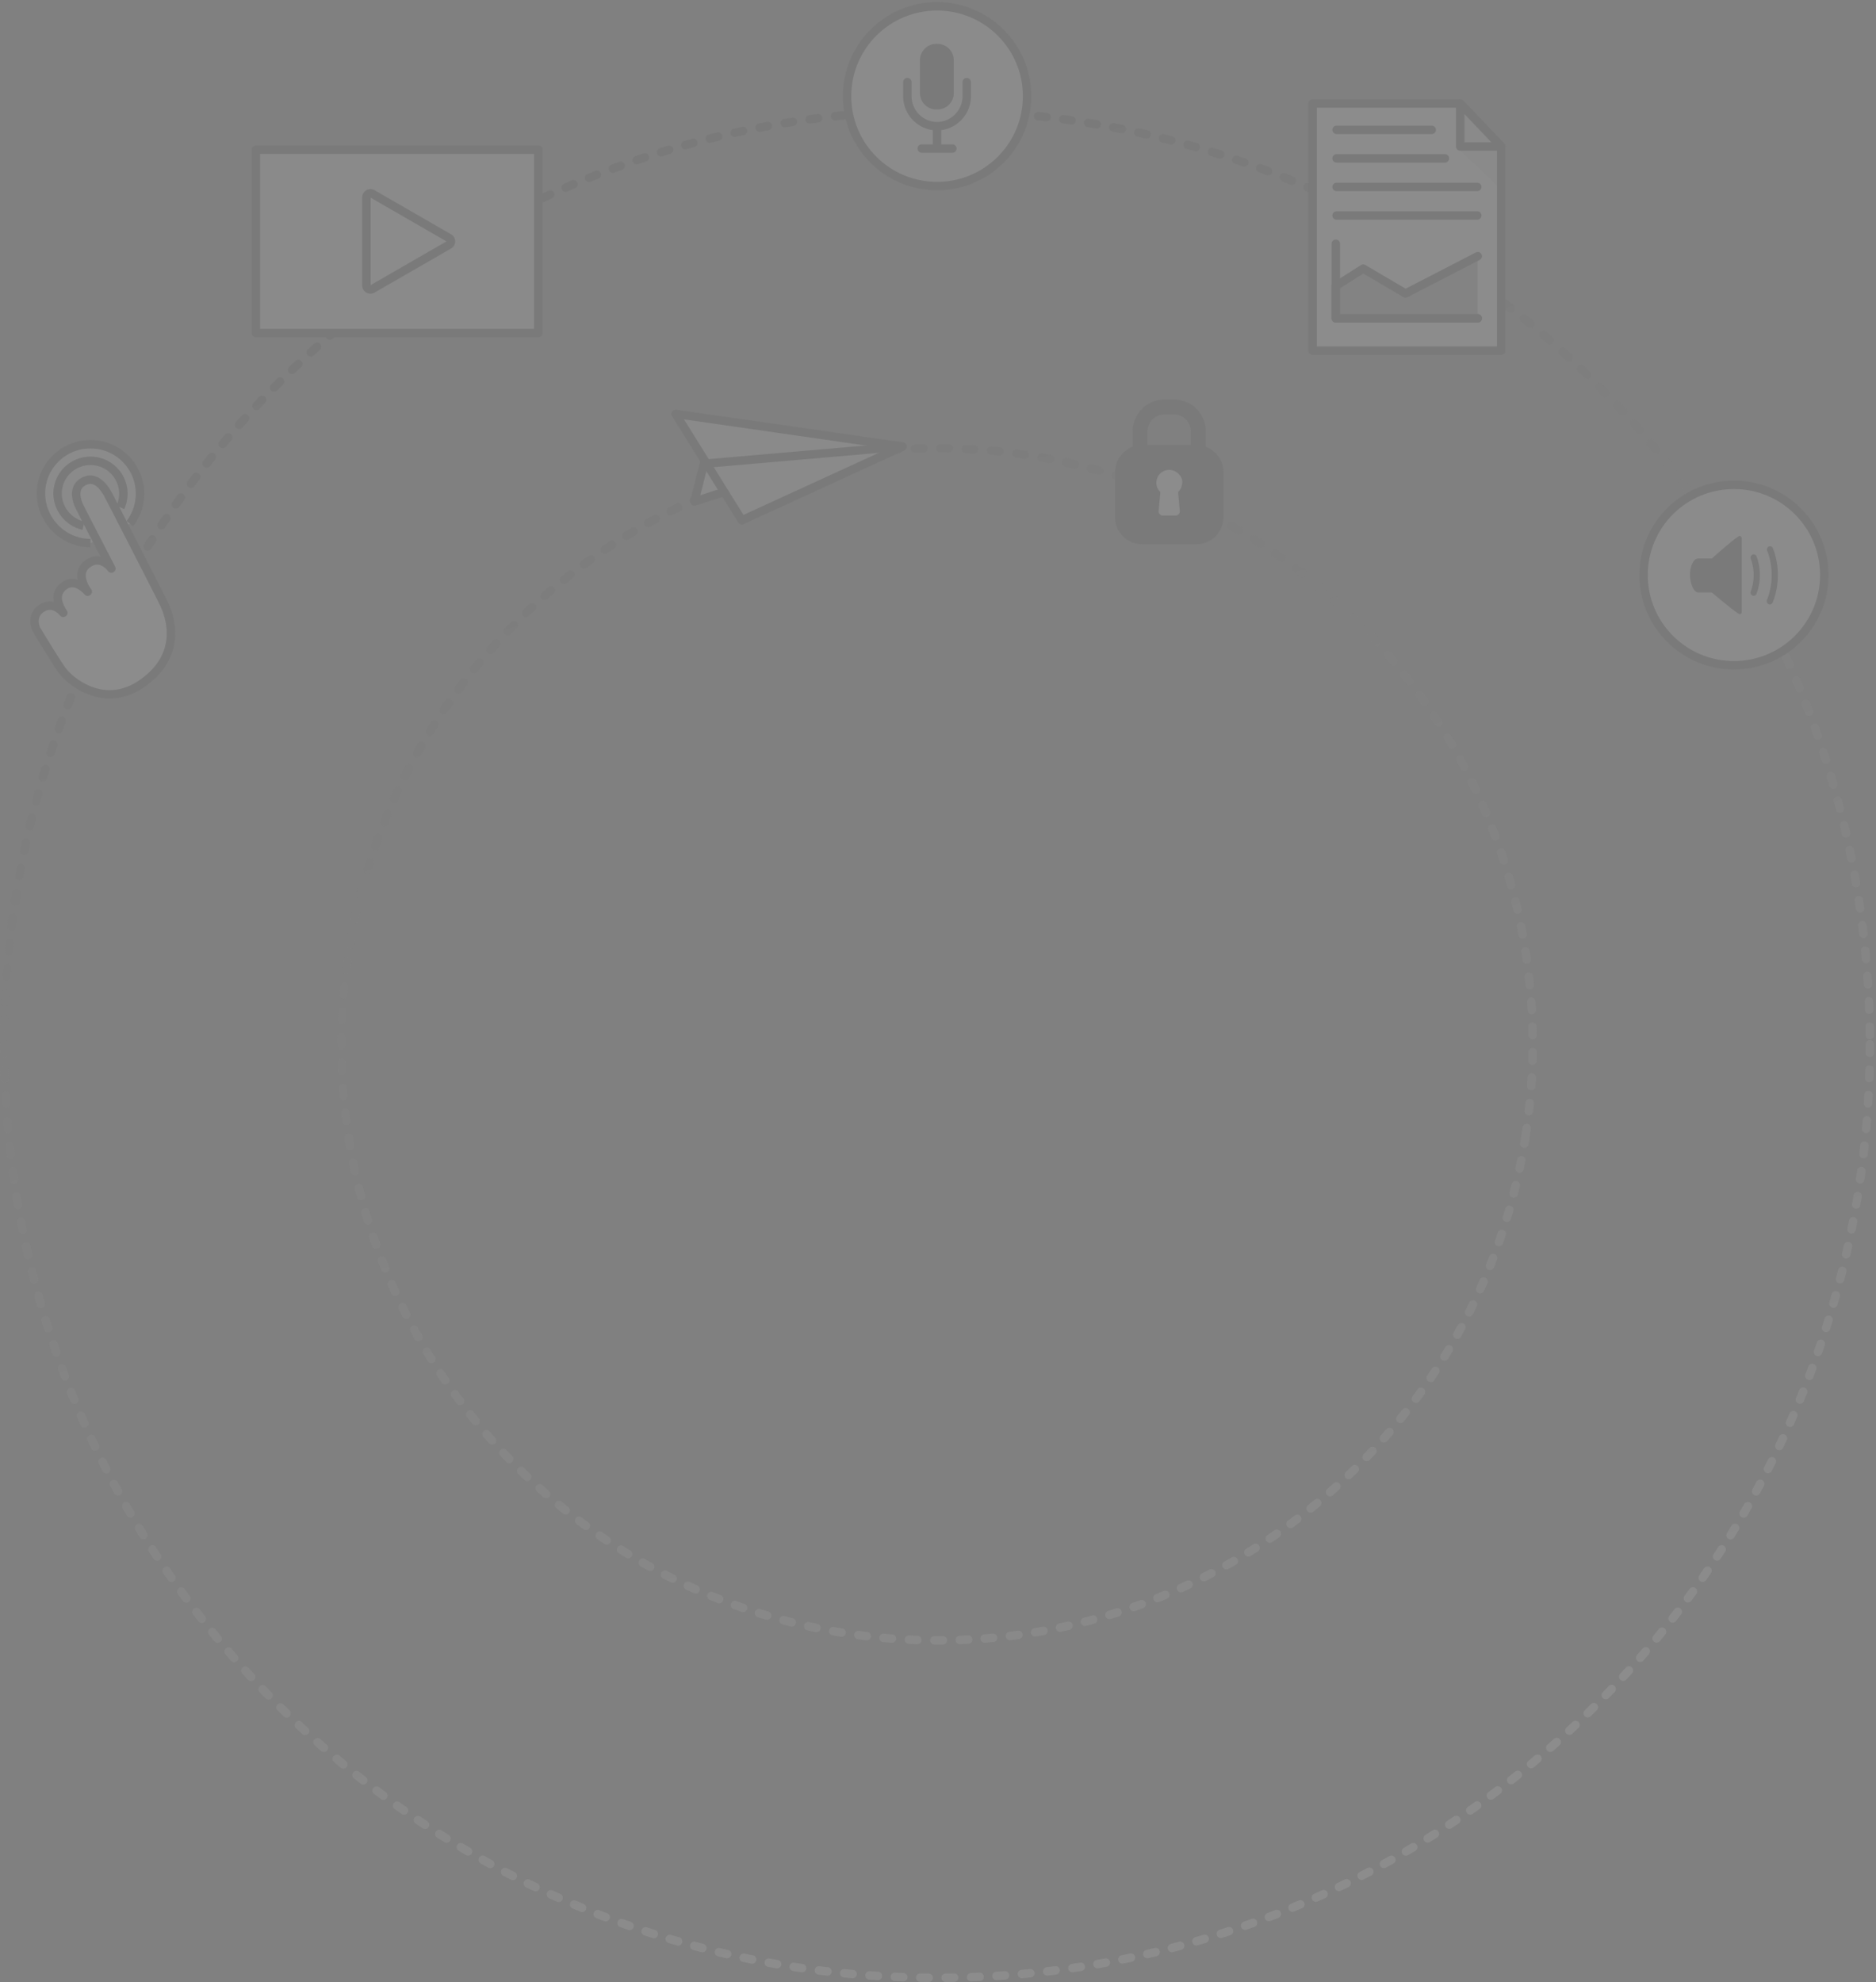 <svg xmlns="http://www.w3.org/2000/svg" width="443" height="468" viewBox="0 0 443 468"><rect x="0" y="0" width="443" height="468" fill="#808080" stroke="none"/><defs><linearGradient id="a" x1="41.72%" x2="14.622%" y1="100%" y2="15.782%"><stop offset="0%" stop-color="#FFF"/><stop offset="100%" stop-color="#4C4C4C"/></linearGradient></defs><g fill="none" fill-rule="evenodd" opacity=".1"><path fill="url(#a)" fill-rule="nonzero" d="M440.555 246.572c0 .662-.003 1.324-.009 1.985a1 1 0 1 0 2 .017c.006-.667.009-1.334.009-2.002a1 1 0 0 0-2 0zm-.08 5.962a222.91 222.91 0 0 1-.061 1.982 1 1 0 0 0 1.999.071c.023-.666.044-1.332.062-2a1 1 0 1 0-2-.053zm-.24 5.977c-.035.66-.073 1.32-.114 1.978a1 1 0 0 0 1.996.125c.042-.665.08-1.33.116-1.996a1 1 0 1 0-1.997-.107zm-.399 5.957c-.053.664-.11 1.328-.17 1.991a1 1 0 1 0 1.993.179c.06-.67.117-1.339.17-2.01a1 1 0 1 0-1.993-.16zm-.561 5.955c-.072.661-.146 1.321-.223 1.981a1 1 0 0 0 1.986.233c.078-.666.153-1.332.225-1.999a1 1 0 1 0-1.988-.215zm-.722 5.93c-.09.656-.181 1.312-.276 1.968a1 1 0 0 0 1.979.286c.096-.661.189-1.323.278-1.986a1 1 0 0 0-1.981-.268zm-.886 5.921c-.107.658-.218 1.316-.332 1.972a1 1 0 0 0 1.971.341c.115-.663.226-1.326.335-1.99a1 1 0 0 0-1.974-.323zm-1.042 5.87c-.125.652-.253 1.303-.383 1.953a1 1 0 0 0 1.96.395c.132-.657.261-1.314.387-1.972a1 1 0 0 0-1.964-.376zm-1.205 5.855c-.142.646-.287 1.29-.435 1.934a1 1 0 0 0 1.95.447c.148-.65.295-1.3.438-1.95a1 1 0 0 0-1.953-.43zm-1.37 5.84c-.16.643-.324 1.285-.49 1.927a1 1 0 1 0 1.936.501c.168-.647.333-1.296.494-1.945a1 1 0 1 0-1.94-.484zm-1.519 5.757c-.178.64-.36 1.28-.544 1.92a1 1 0 1 0 1.922.553c.186-.645.369-1.29.549-1.937a1 1 0 1 0-1.927-.536zm-1.682 5.735c-.196.637-.395 1.272-.597 1.907a1 1 0 1 0 1.906.606c.204-.64.405-1.282.603-1.924a1 1 0 0 0-1.912-.59zM429.017 317a217.81 217.81 0 0 1-.645 1.876 1 1 0 0 0 1.889.658c.22-.63.436-1.261.65-1.893a1 1 0 1 0-1.894-.641zm-1.995 5.64c-.23.62-.462 1.239-.696 1.857a1 1 0 0 0 1.87.71c.236-.624.47-1.249.702-1.875a1 1 0 0 0-1.876-.693zm-2.152 5.587c-.248.618-.498 1.235-.752 1.85a1 1 0 0 0 1.85.762c.256-.622.509-1.244.759-1.868a1 1 0 0 0-1.857-.744zm-2.298 5.512c-.264.61-.53 1.22-.8 1.827a1 1 0 0 0 1.827.811c.273-.613.542-1.227.809-1.843a1 1 0 1 0-1.836-.795zm-2.45 5.454c-.28.601-.564 1.2-.85 1.8a1 1 0 0 0 1.806.86c.288-.603.573-1.209.856-1.815a1 1 0 0 0-1.813-.845zm-2.604 5.393c-.298.595-.598 1.19-.9 1.781a1 1 0 1 0 1.78.91c.306-.597.609-1.196.909-1.797a1 1 0 1 0-1.79-.894zm-2.745 5.31c-.312.584-.627 1.166-.944 1.747a1 1 0 1 0 1.755.959c.32-.587.638-1.174.953-1.764a1 1 0 1 0-1.764-.942zm-2.894 5.242c-.328.576-.66 1.15-.993 1.723a1 1 0 0 0 1.729 1.006c.336-.578.67-1.158 1.001-1.739a1 1 0 0 0-1.737-.99zm-3.01 5.118c-.344.567-.69 1.132-1.039 1.696a1 1 0 1 0 1.7 1.052c.353-.569.702-1.139 1.049-1.71a1 1 0 0 0-1.71-1.038zm-3.155 5.046c-.358.556-.72 1.111-1.083 1.664a1 1 0 0 0 1.672 1.098c.367-.558.731-1.118 1.093-1.68a1 1 0 1 0-1.682-1.082zm-3.31 4.987c-.374.548-.751 1.095-1.13 1.64a1 1 0 1 0 1.64 1.143c.383-.55.764-1.101 1.142-1.655a1 1 0 0 0-1.651-1.128zm-3.44 4.89c-.39.539-.783 1.076-1.178 1.612a1 1 0 0 0 1.61 1.187c.398-.54.795-1.082 1.188-1.626a1 1 0 1 0-1.62-1.173zm-3.569 4.79c-.404.53-.812 1.056-1.221 1.58a1 1 0 0 0 1.576 1.23c.414-.528.825-1.06 1.233-1.593a1 1 0 1 0-1.588-1.216zm-3.694 4.69c-.419.516-.84 1.03-1.262 1.543a1 1 0 1 0 1.542 1.273c.427-.517.851-1.036 1.274-1.557a1 1 0 0 0-1.554-1.259zm-3.832 4.6c-.431.504-.864 1.005-1.3 1.504a1 1 0 1 0 1.508 1.315c.44-.504.876-1.01 1.311-1.518a1 1 0 0 0-1.52-1.3zm-3.954 4.494c-.444.491-.891.98-1.34 1.468a1 1 0 1 0 1.471 1.355c.453-.492.904-.986 1.353-1.482a1 1 0 0 0-1.484-1.341zm-4.059 4.368c-.459.481-.92.96-1.384 1.437a1 1 0 0 0 1.434 1.394c.468-.481.934-.965 1.397-1.45a1 1 0 1 0-1.447-1.381zm-4.189 4.27c-.47.468-.943.932-1.417 1.395a1 1 0 1 0 1.395 1.432c.48-.467.956-.935 1.43-1.406a1 1 0 1 0-1.408-1.42zm-4.303 4.157c-.483.453-.967.904-1.454 1.353a1 1 0 0 0 1.357 1.47c.49-.453.98-.908 1.466-1.366a1 1 0 0 0-1.37-1.457zm-4.415 4.038c-.496.44-.993.88-1.492 1.316a1 1 0 1 0 1.316 1.505c.504-.44 1.006-.882 1.505-1.327a1 1 0 1 0-1.33-1.494zm-4.525 3.918c-.506.426-1.014.85-1.525 1.273a1 1 0 0 0 1.275 1.54c.515-.425 1.028-.853 1.539-1.284a1 1 0 1 0-1.289-1.53zm-4.63 3.795c-.518.413-1.038.823-1.56 1.232a1 1 0 0 0 1.233 1.575c.526-.412 1.05-.826 1.573-1.243a1 1 0 1 0-1.247-1.564zm-4.72 3.658c-.529.4-1.06.796-1.593 1.19a1 1 0 1 0 1.189 1.608c.538-.398 1.074-.798 1.609-1.201a1 1 0 0 0-1.204-1.597zm-4.835 3.543c-.542.385-1.085.768-1.63 1.148a1 1 0 1 0 1.146 1.64c.55-.384 1.097-.77 1.644-1.159a1 1 0 0 0-1.16-1.63zm-4.918 3.4c-.55.37-1.103.738-1.657 1.102a1 1 0 0 0 1.1 1.67c.559-.367 1.116-.738 1.672-1.111a1 1 0 1 0-1.115-1.66zm-5.014 3.27c-.562.355-1.124.708-1.689 1.058a1 1 0 0 0 1.054 1.7c.57-.354 1.138-.71 1.704-1.068a1 1 0 0 0-1.07-1.69zm-5.09 3.124c-.57.34-1.143.677-1.718 1.012a1 1 0 1 0 1.008 1.728c.58-.338 1.157-.678 1.733-1.021a1 1 0 0 0-1.023-1.719zm-5.143 2.968c-.58.324-1.161.646-1.744.964a1 1 0 1 0 .96 1.755c.588-.322 1.175-.646 1.76-.973a1 1 0 1 0-.976-1.746zm-5.212 2.822c-.589.308-1.179.614-1.77.917a1 1 0 0 0 .912 1.78c.597-.306 1.192-.614 1.786-.926a1 1 0 1 0-.928-1.771zm-5.314 2.693c-.595.291-1.192.58-1.79.866a1 1 0 0 0 .864 1.804c.603-.288 1.205-.58 1.806-.874a1 1 0 1 0-.88-1.796zm-5.395 2.552c-.605.275-1.21.548-1.817.818a1 1 0 0 0 .813 1.828c.613-.273 1.224-.549 1.834-.827a1 1 0 1 0-.83-1.82zm-5.475 2.407c-.612.26-1.224.516-1.838.769a1 1 0 1 0 .763 1.849c.62-.256 1.238-.515 1.855-.776a1 1 0 1 0-.78-1.842zm-5.533 2.255c-.617.241-1.235.48-1.855.716a1 1 0 1 0 .712 1.87c.626-.24 1.25-.48 1.873-.724a1 1 0 0 0-.73-1.862zm-5.586 2.099c-.624.225-1.249.447-1.875.666a1 1 0 0 0 .66 1.887c.633-.22 1.263-.445 1.893-.671a1 1 0 0 0-.678-1.882zm-5.657 1.95c-.631.208-1.263.413-1.895.615a1 1 0 1 0 .608 1.905c.638-.203 1.276-.41 1.912-.62a1 1 0 0 0-.625-1.9zm-5.706 1.794c-.636.19-1.273.377-1.91.562a1 1 0 1 0 .555 1.92c.644-.185 1.286-.374 1.928-.566a1 1 0 0 0-.573-1.916zm-5.752 1.635c-.64.172-1.281.342-1.923.509a1 1 0 1 0 .502 1.935c.648-.168 1.296-.34 1.942-.513a1 1 0 0 0-.52-1.931zm-5.793 1.476c-.646.155-1.292.307-1.939.456a1 1 0 1 0 .45 1.95c.652-.151 1.305-.305 1.956-.461a1 1 0 1 0-.467-1.945zm-5.833 1.317c-.65.137-1.3.271-1.95.402a1 1 0 1 0 .396 1.96c.657-.132 1.312-.267 1.967-.406a1 1 0 1 0-.413-1.956zm-5.849 1.153c-.653.119-1.306.235-1.96.349a1 1 0 1 0 .341 1.97c.66-.114 1.32-.232 1.979-.352a1 1 0 0 0-.36-1.967zm-5.903.996c-.656.102-1.312.2-1.968.295a1 1 0 0 0 .288 1.98c.662-.097 1.324-.196 1.986-.298a1 1 0 0 0-.306-1.977zm-5.913.833c-.658.083-1.317.164-1.976.241a1 1 0 0 0 .234 1.987c.665-.079 1.33-.16 1.994-.244a1 1 0 0 0-.252-1.984zm-5.94.672c-.66.065-1.321.128-1.983.188a1 1 0 1 0 .18 1.992c.667-.06 1.334-.124 2-.19a1 1 0 1 0-.198-1.99zm-5.966.511c-.662.048-1.324.092-1.987.134a1 1 0 1 0 .126 1.996c.669-.042 1.337-.087 2.004-.135a1 1 0 0 0-.143-1.995zm-5.967.349c-.663.03-1.326.056-1.99.08a1 1 0 0 0 .072 1.999c.67-.024 1.34-.051 2.008-.081a1 1 0 0 0-.09-1.998zm-5.986.188c-.663.012-1.327.02-1.991.027a1 1 0 1 0 .018 2c.67-.006 1.34-.015 2.009-.027a1 1 0 0 0-.036-2zm-5.977.027c-.664-.005-1.327-.014-1.99-.026a1 1 0 1 0-.035 2c.669.012 1.338.02 2.007.026a1 1 0 0 0 .018-2zm-5.956-.131c-.663-.024-1.325-.05-1.987-.08a1 1 0 0 0-.089 1.998c.668.03 1.336.057 2.005.08a1 1 0 0 0 .071-1.998zm-5.981-.294c-.661-.041-1.321-.085-1.981-.133a1 1 0 1 0-.143 1.995c.666.048 1.332.093 1.999.134a1 1 0 0 0 .125-1.996zm-5.96-.454c-.658-.059-1.316-.12-1.973-.186a1 1 0 0 0-.197 1.99c.663.066 1.327.129 1.991.188a1 1 0 0 0 .18-1.992zm-5.936-.614c-.661-.078-1.322-.158-1.982-.242a1 1 0 1 0-.25 1.985c.665.084 1.332.165 2 .243a1 1 0 1 0 .232-1.986zm-5.93-.777c-.657-.096-1.313-.194-1.968-.295a1 1 0 1 0-.305 1.977c.661.102 1.323.2 1.986.297a1 1 0 1 0 .287-1.98zm-5.9-.939c-.652-.112-1.303-.228-1.953-.346a1 1 0 0 0-.359 1.967c.656.12 1.313.236 1.97.35a1 1 0 1 0 .342-1.97zm-5.869-1.098c-.651-.13-1.302-.265-1.952-.402a1 1 0 1 0-.412 1.957c.656.138 1.312.274 1.97.406a1 1 0 1 0 .394-1.96zm-5.853-1.262c-.644-.149-1.288-.3-1.93-.454a1 1 0 0 0-.467 1.945c.649.156 1.298.308 1.948.458a1 1 0 0 0 .449-1.95zm-5.815-1.423c-.642-.166-1.283-.336-1.924-.508a1 1 0 0 0-.52 1.931c.647.174 1.294.345 1.942.513a1 1 0 1 0 .502-1.936zm-5.733-1.57a217.43 217.43 0 0 1-1.914-.562 1 1 0 1 0-.572 1.916c.643.192 1.287.381 1.932.567a1 1 0 1 0 .554-1.921zm-5.709-1.733a217.46 217.46 0 0 1-1.901-.616 1 1 0 0 0-.625 1.9c.639.21 1.278.417 1.919.621a1 1 0 1 0 .607-1.905zm-5.682-1.898c-.624-.218-1.247-.438-1.869-.662a1 1 0 1 0-.677 1.882c.628.226 1.257.449 1.886.669a1 1 0 0 0 .66-1.889zm-5.612-2.047c-.623-.236-1.244-.476-1.865-.719a1 1 0 1 0-.728 1.863c.626.245 1.254.487 1.882.726a1 1 0 1 0 .711-1.87zm-5.559-2.202c-.615-.253-1.229-.51-1.842-.769a1 1 0 0 0-.779 1.842c.619.262 1.238.52 1.86.776a1 1 0 1 0 .761-1.849zm-5.502-2.357c-.606-.27-1.212-.542-1.816-.817a1 1 0 0 0-.83 1.82c.61.278 1.221.553 1.834.825a1 1 0 0 0 .812-1.828zm-5.423-2.5c-.598-.286-1.193-.574-1.788-.865a1 1 0 1 0-.879 1.796c.6.294 1.202.585 1.804.873a1 1 0 1 0 .863-1.805zm-5.362-2.654c-.59-.303-1.18-.608-1.769-.916a1 1 0 1 0-.927 1.772c.593.31 1.188.619 1.785.924a1 1 0 1 0 .911-1.78zm-5.296-2.804c-.583-.319-1.165-.64-1.746-.965a1 1 0 1 0-.976 1.745c.586.328 1.174.653 1.763.975a1 1 0 0 0 .96-1.755zm-5.19-2.932c-.576-.335-1.149-.673-1.721-1.014a1 1 0 0 0-1.023 1.719c.577.343 1.156.684 1.736 1.023a1 1 0 0 0 1.008-1.728zm-5.085-3.058c-.566-.35-1.13-.703-1.692-1.059a1 1 0 0 0-1.069 1.69 221.4 221.4 0 0 0 1.707 1.07 1 1 0 0 0 1.054-1.7zm-5.029-3.212c-.554-.365-1.107-.733-1.658-1.103a1 1 0 1 0-1.115 1.66c.556.374 1.114.745 1.674 1.113a1 1 0 0 0 1.1-1.67zm-4.95-3.357c-.543-.378-1.084-.76-1.623-1.143a1 1 0 0 0-1.16 1.63c.544.387 1.09.771 1.638 1.153a1 1 0 0 0 1.144-1.64zm-4.854-3.486c-.533-.394-1.064-.79-1.594-1.189a1 1 0 1 0-1.203 1.598c.534.402 1.07.802 1.608 1.2a1 1 0 1 0 1.189-1.61zm-4.754-3.614c-.522-.408-1.042-.819-1.56-1.232a1 1 0 1 0-1.246 1.565c.523.416 1.048.83 1.574 1.242a1 1 0 1 0 1.232-1.575zm-4.667-3.753c-.512-.424-1.023-.85-1.532-1.278a1 1 0 0 0-1.288 1.53c.513.432 1.029.862 1.546 1.29a1 1 0 0 0 1.274-1.542zm-4.561-3.876c-.499-.436-.996-.874-1.49-1.314a1 1 0 0 0-1.33 1.494c.5.444 1 .886 1.504 1.326a1 1 0 0 0 1.316-1.506zm-4.438-3.983c-.487-.45-.972-.9-1.454-1.354a1 1 0 0 0-1.37 1.458c.488.457.977.913 1.468 1.366a1 1 0 1 0 1.356-1.47zm-4.342-4.116c-.476-.463-.95-.929-1.422-1.397a1 1 0 1 0-1.408 1.42c.476.473.954.943 1.434 1.41a1 1 0 0 0 1.396-1.433zm-4.23-4.23a220.72 220.72 0 0 1-1.384-1.437 1 1 0 1 0-1.446 1.382c.464.485.93.968 1.397 1.449a1 1 0 1 0 1.434-1.395zm-4.113-4.346c-.45-.488-.897-.978-1.342-1.47a1 1 0 0 0-1.483 1.342c.45.497.9.991 1.354 1.484a1 1 0 1 0 1.471-1.356zm-3.995-4.455c-.436-.5-.87-1.003-1.302-1.507a1 1 0 0 0-1.519 1.301c.436.51.874 1.016 1.314 1.52a1 1 0 1 0 1.507-1.314zm-3.86-4.548c-.422-.511-.842-1.024-1.259-1.538a1 1 0 1 0-1.553 1.26c.42.519.844 1.036 1.27 1.551a1 1 0 1 0 1.542-1.273zm-3.751-4.67c-.41-.524-.816-1.05-1.221-1.577a1 1 0 1 0-1.587 1.217c.408.532.819 1.063 1.232 1.592a1 1 0 1 0 1.576-1.232zm-3.625-4.772c-.395-.535-.788-1.072-1.178-1.61a1 1 0 1 0-1.62 1.173c.394.543.79 1.085 1.189 1.625a1 1 0 0 0 1.609-1.188zm-3.485-4.857a219.95 219.95 0 0 1-1.13-1.636 1 1 0 1 0-1.65 1.13c.377.551.757 1.101 1.14 1.65a1 1 0 1 0 1.64-1.144zm-3.354-4.954a219.74 219.74 0 0 1-1.086-1.667 1 1 0 1 0-1.68 1.083c.362.563.727 1.124 1.095 1.683a1 1 0 0 0 1.67-1.099zm-3.222-5.05c-.35-.563-.696-1.128-1.04-1.695a1 1 0 0 0-1.71 1.037c.347.572.697 1.143 1.05 1.711a1 1 0 0 0 1.7-1.052zm-3.056-5.087a219.22 219.22 0 0 1-.992-1.723 1 1 0 0 0-1.738.99c.332.582.666 1.161 1.002 1.739a1 1 0 0 0 1.728-1.006zm-2.94-5.213c-.318-.582-.633-1.166-.946-1.75a1 1 0 0 0-1.764.942c.316.59.634 1.18.955 1.767a1 1 0 0 0 1.755-.959zm-2.754-5.207a218.69 218.69 0 0 1-.898-1.774 1 1 0 0 0-1.788.895c.299.598.6 1.195.906 1.79a1 1 0 1 0 1.78-.911zm-2.644-5.345c-.286-.599-.57-1.199-.85-1.8a1 1 0 1 0-1.813.846c.283.606.57 1.212.858 1.816a1 1 0 0 0 1.805-.862zm-2.511-5.446c-.27-.605-.536-1.213-.8-1.82a1 1 0 0 0-1.835.795c.267.614.536 1.226.807 1.838a1 1 0 0 0 1.828-.813zm-2.35-5.485c-.252-.613-.502-1.227-.749-1.842a1 1 0 1 0-1.856.745c.25.621.502 1.24.757 1.859a1 1 0 0 0 1.849-.762zm-2.203-5.561c-.235-.62-.468-1.24-.698-1.862a1 1 0 1 0-1.876.694c.232.627.467 1.254.705 1.879a1 1 0 1 0 1.87-.711zm-2.048-5.615c-.219-.626-.435-1.254-.648-1.882a1 1 0 1 0-1.894.642c.215.634.433 1.268.654 1.9a1 1 0 0 0 1.888-.66zm-1.892-5.664c-.201-.632-.4-1.265-.596-1.899a1 1 0 1 0-1.91.59c.197.64.397 1.279.6 1.916a1 1 0 1 0 1.906-.607zm-1.735-5.712c-.184-.638-.366-1.276-.544-1.915a1 1 0 1 0-1.926.538c.18.645.363 1.289.548 1.932a1 1 0 1 0 1.922-.555zm-1.583-5.777a217.94 217.94 0 0 1-.491-1.929 1 1 0 0 0-1.94.485c.162.65.327 1.298.495 1.946a1 1 0 0 0 1.936-.502zm-1.42-5.797c-.148-.646-.294-1.293-.437-1.941a1 1 0 0 0-1.953.431c.144.654.291 1.307.442 1.959a1 1 0 1 0 1.949-.449zm-1.264-5.857c-.131-.65-.26-1.301-.384-1.953a1 1 0 0 0-1.965.377c.127.658.256 1.315.389 1.972a1 1 0 1 0 1.96-.396zm-1.1-5.87c-.113-.654-.224-1.308-.331-1.963a1 1 0 0 0-1.974.323c.109.661.22 1.321.334 1.98a1 1 0 1 0 1.97-.34zm-.94-5.904a219.41 219.41 0 0 1-.278-1.971 1 1 0 1 0-1.981.27c.09.663.183 1.326.28 1.988a1 1 0 0 0 1.979-.287zm-.78-5.934c-.078-.659-.152-1.318-.224-1.978a1 1 0 0 0-1.988.215c.072.666.147 1.332.225 1.997a1 1 0 0 0 1.987-.234zm-.617-5.939c-.06-.66-.116-1.322-.17-1.984a1 1 0 0 0-1.993.162c.054.668.11 1.335.171 2.002a1 1 0 1 0 1.992-.18zm-.457-5.963c-.041-.662-.08-1.325-.116-1.988a1 1 0 1 0-1.997.108c.036.67.075 1.338.117 2.006a1 1 0 1 0 1.996-.126zm-.295-5.962c-.024-.663-.045-1.327-.063-1.99a1 1 0 0 0-1.999.054c.018.67.04 1.339.064 2.008a1 1 0 1 0 1.998-.072zm-.135-5.982a224.17 224.17 0 0 1-.01-1.99 1 1 0 1 0-2 0c0 .67.004 1.34.01 2.009a1 1 0 0 0 2-.019zm.024-5.981c.012-.667.027-1.333.044-1.998a1 1 0 0 0-2-.053c-.017.671-.032 1.343-.043 2.016a1 1 0 1 0 2 .035zm.184-5.97c.03-.665.062-1.33.098-1.994a1 1 0 0 0-1.997-.106c-.036.67-.069 1.341-.099 2.012a1 1 0 1 0 1.998.089zm.345-5.971c.048-.663.098-1.325.151-1.987a1 1 0 1 0-1.993-.16c-.054.667-.105 1.336-.152 2.005a1 1 0 1 0 1.994.142zm.506-5.95c.065-.66.133-1.319.204-1.978a1 1 0 0 0-1.989-.214c-.071.665-.14 1.33-.206 1.997a1 1 0 0 0 1.99.196zm.667-5.945c.083-.656.169-1.312.257-1.967a1 1 0 1 0-1.982-.268c-.09.661-.176 1.323-.259 1.985a1 1 0 1 0 1.984.25zm.825-5.897c.101-.658.205-1.315.312-1.972a1 1 0 0 0-1.973-.322c-.108.663-.214 1.326-.316 1.99a1 1 0 1 0 1.977.304zm.992-5.909c.118-.652.24-1.304.364-1.955a1 1 0 0 0-1.964-.375c-.126.656-.248 1.314-.368 1.972a1 1 0 0 0 1.968.358zm1.147-5.854c.137-.652.277-1.303.42-1.954a1 1 0 0 0-1.953-.429c-.144.656-.286 1.313-.424 1.971a1 1 0 1 0 1.957.412zm1.312-5.84c.154-.644.31-1.287.47-1.93a1 1 0 1 0-1.94-.483c-.162.649-.32 1.299-.476 1.949a1 1 0 0 0 1.946.465zm1.47-5.799c.173-.641.348-1.282.526-1.923a1 1 0 1 0-1.927-.536c-.18.646-.356 1.293-.53 1.941a1 1 0 0 0 1.932.518zm1.618-5.716c.19-.639.383-1.276.58-1.913a1 1 0 1 0-1.912-.588 219.79 219.79 0 0 0-.585 1.93 1 1 0 1 0 1.917.57zm1.787-5.712c.206-.629.415-1.256.626-1.882a1 1 0 1 0-1.894-.64c-.214.631-.425 1.264-.633 1.898a1 1 0 1 0 1.9.624zm1.944-5.664c.223-.623.45-1.245.678-1.865a1 1 0 1 0-1.876-.692c-.231.626-.46 1.253-.685 1.882a1 1 0 1 0 1.883.675zm2.092-5.593c.24-.616.484-1.231.73-1.845a1 1 0 0 0-1.857-.743c-.248.62-.493 1.24-.736 1.862a1 1 0 1 0 1.863.726zm2.248-5.539c.259-.613.52-1.225.784-1.836a1 1 0 1 0-1.835-.794c-.267.617-.53 1.234-.792 1.853a1 1 0 0 0 1.843.777zm2.401-5.481c.275-.604.552-1.207.833-1.81a1 1 0 0 0-1.814-.843c-.282.607-.562 1.216-.84 1.825a1 1 0 1 0 1.821.828zm2.545-5.402c.29-.595.583-1.188.879-1.78a1 1 0 0 0-1.79-.893c-.298.597-.593 1.196-.886 1.796a1 1 0 0 0 1.797.877zm2.696-5.339c.307-.588.617-1.175.93-1.76a1 1 0 1 0-1.765-.942c-.315.59-.628 1.183-.938 1.776a1 1 0 0 0 1.773.926zm2.846-5.272c.324-.58.65-1.16.979-1.737a1 1 0 0 0-1.738-.99c-.332.583-.661 1.167-.988 1.753a1 1 0 0 0 1.747.974zm2.974-5.167c.34-.571.681-1.141 1.026-1.71a1 1 0 0 0-1.71-1.036c-.348.573-.693 1.148-1.036 1.725a1 1 0 1 0 1.72 1.021zm3.097-5.06c.355-.561.712-1.121 1.071-1.68a1 1 0 0 0-1.682-1.082c-.362.563-.722 1.129-1.08 1.695a1 1 0 0 0 1.691 1.067zm3.264-5.02c.369-.55.74-1.098 1.113-1.645a1 1 0 1 0-1.651-1.128c-.377.552-.752 1.106-1.124 1.66a1 1 0 1 0 1.662 1.114zm3.384-4.906c.384-.542.77-1.082 1.16-1.62a1 1 0 0 0-1.62-1.172c-.393.543-.783 1.088-1.171 1.634a1 1 0 1 0 1.63 1.158zm3.524-4.826c.4-.531.801-1.06 1.205-1.589a1 1 0 1 0-1.588-1.215c-.408.532-.813 1.066-1.216 1.603a1 1 0 1 0 1.6 1.201zm3.664-4.741c.414-.52.829-1.038 1.247-1.554a1 1 0 1 0-1.555-1.258c-.421.52-.84 1.043-1.257 1.568a1 1 0 0 0 1.565 1.244zm3.777-4.621c.425-.507.854-1.013 1.284-1.516a1 1 0 1 0-1.52-1.3c-.434.508-.866 1.018-1.296 1.53a1 1 0 0 0 1.532 1.286zm3.911-4.531c.44-.496.883-.99 1.327-1.482a1 1 0 1 0-1.484-1.34c-.448.496-.895.994-1.339 1.495a1 1 0 1 0 1.496 1.327zm4.032-4.422c.453-.483.908-.964 1.365-1.444a1 1 0 0 0-1.447-1.38c-.461.483-.92.97-1.378 1.457a1 1 0 1 0 1.46 1.367zm4.15-4.31c.466-.472.935-.941 1.407-1.41a1 1 0 0 0-1.41-1.419c-.475.472-.948.947-1.42 1.423a1 1 0 0 0 1.422 1.407zm4.249-4.18c.48-.46.961-.917 1.445-1.372a1 1 0 1 0-1.37-1.457c-.489.459-.975.92-1.458 1.384a1 1 0 1 0 1.383 1.444zm4.377-4.08c.49-.445.983-.888 1.477-1.328a1 1 0 1 0-1.33-1.494c-.5.445-.996.891-1.491 1.34a1 1 0 0 0 1.344 1.482zm4.486-3.96c.505-.434 1.011-.865 1.52-1.293a1 1 0 0 0-1.29-1.53c-.512.433-1.024.868-1.533 1.305a1 1 0 0 0 1.303 1.518zm4.594-3.839c.515-.418 1.031-.833 1.55-1.247a1 1 0 1 0-1.248-1.563c-.523.417-1.044.837-1.563 1.258a1 1 0 1 0 1.261 1.552zm4.7-3.713a220.18 220.18 0 0 1 1.586-1.208 1 1 0 1 0-1.205-1.597c-.535.404-1.068.81-1.6 1.219a1 1 0 1 0 1.219 1.586zm4.784-3.575c.538-.39 1.077-.778 1.617-1.163a1 1 0 0 0-1.16-1.63c-.546.39-1.09.78-1.632 1.174a1 1 0 1 0 1.175 1.619zm4.885-3.447c.547-.375 1.096-.747 1.646-1.118a1 1 0 0 0-1.115-1.66c-.556.374-1.11.75-1.662 1.129a1 1 0 0 0 1.13 1.65zm4.98-3.315c.557-.36 1.116-.717 1.676-1.072a1 1 0 0 0-1.07-1.69c-.565.358-1.13.719-1.691 1.082a1 1 0 0 0 1.085 1.68zm5.058-3.171c.568-.345 1.137-.688 1.708-1.028a1 1 0 0 0-1.024-1.719c-.576.344-1.15.69-1.724 1.038a1 1 0 0 0 1.04 1.709zm5.148-3.036c.576-.329 1.153-.655 1.731-.979a1 1 0 0 0-.976-1.745c-.584.326-1.166.655-1.747.987a1 1 0 1 0 .992 1.737zm5.2-2.879c.586-.314 1.174-.625 1.762-.934a1 1 0 0 0-.928-1.771c-.594.311-1.187.625-1.778.942a1 1 0 0 0 .945 1.763zm5.249-2.722c.594-.298 1.19-.593 1.786-.886a1 1 0 1 0-.88-1.796c-.603.296-1.203.593-1.803.894a1 1 0 1 0 .897 1.788zm5.386-2.61c.601-.281 1.204-.56 1.807-.835a1 1 0 0 0-.83-1.82c-.61.278-1.218.56-1.824.843a1 1 0 0 0 .847 1.812zm5.448-2.458c.608-.265 1.218-.526 1.829-.785a1 1 0 0 0-.78-1.842c-.617.262-1.232.526-1.846.793a1 1 0 1 0 .797 1.834zm5.506-2.305c.615-.247 1.231-.492 1.848-.734a1 1 0 0 0-.73-1.862c-.622.244-1.244.491-1.865.741a1 1 0 1 0 .747 1.855zm5.581-2.158c.622-.23 1.246-.459 1.87-.684a1 1 0 0 0-.678-1.881c-.63.227-1.26.457-1.888.69a1 1 0 0 0 .696 1.875zm5.633-2.002c.628-.213 1.257-.424 1.888-.632a1 1 0 1 0-.627-1.899c-.636.21-1.27.422-1.905.638a1 1 0 1 0 .644 1.893zm5.683-1.845c.634-.196 1.27-.39 1.905-.58a1 1 0 1 0-.574-1.916c-.642.192-1.283.388-1.923.586a1 1 0 0 0 .592 1.91zm5.729-1.688c.64-.179 1.28-.355 1.921-.528a1 1 0 0 0-.521-1.93c-.647.174-1.294.352-1.939.532a1 1 0 1 0 .539 1.926zm5.772-1.53c.643-.16 1.288-.318 1.933-.474a1 1 0 0 0-.468-1.944 219.6 219.6 0 0 0-1.95.479 1 1 0 1 0 .485 1.94zm5.812-1.37a217.82 217.82 0 0 1 1.946-.421 1 1 0 0 0-.414-1.957c-.656.139-1.31.28-1.964.425a1 1 0 0 0 .432 1.953zm5.871-1.215c.652-.126 1.305-.248 1.958-.368a1 1 0 0 0-.36-1.967c-.66.12-1.318.244-1.976.37a1 1 0 1 0 .378 1.965zm5.885-1.05a218.6 218.6 0 0 1 1.966-.315 1 1 0 0 0-.307-1.976c-.662.102-1.323.208-1.983.317a1 1 0 0 0 .324 1.973zm5.895-.888c.658-.09 1.316-.177 1.975-.26a1 1 0 0 0-.253-1.984c-.665.084-1.329.172-1.992.263a1 1 0 1 0 .27 1.981zm5.945-.73c.66-.071 1.32-.14 1.981-.206a1 1 0 0 0-.198-1.99c-.667.067-1.333.136-1.999.208a1 1 0 0 0 .216 1.989zm5.95-.565c.662-.054 1.323-.105 1.985-.153a1 1 0 1 0-.144-1.995c-.668.049-1.336.1-2.003.154a1 1 0 0 0 .162 1.994zm5.974-.406c.662-.035 1.325-.068 1.988-.098a1 1 0 1 0-.09-1.998c-.67.03-1.338.063-2.007.1a1 1 0 1 0 .109 1.996zm5.972-.243c.663-.018 1.326-.033 1.99-.045a1 1 0 0 0-.036-2c-.67.012-1.34.028-2.009.046a1 1 0 0 0 .055 2zm5.968-.083h.114c.631 0 1.255.003 1.88.008a1 1 0 1 0 .016-2c-.63-.005-1.26-.008-1.896-.008h-.115a1 1 0 0 0 0 2zm5.969.077c.66.017 1.321.037 1.982.06a1 1 0 0 0 .07-1.998c-.666-.024-1.333-.044-2-.062a1 1 0 1 0-.052 2zm5.974.237c.666.035 1.332.073 1.998.115a1 1 0 1 0 .124-1.996c-.672-.042-1.344-.08-2.016-.117a1 1 0 1 0-.106 1.998zm5.975.398c.664.054 1.327.11 1.99.17a1 1 0 0 0 .178-1.993c-.669-.06-1.338-.116-2.008-.17a1 1 0 1 0-.16 1.993zm5.952.56c.66.071 1.32.145 1.98.222a1 1 0 1 0 .232-1.986 221.66 221.66 0 0 0-1.998-.224 1 1 0 0 0-.214 1.988zm5.925.72c.657.09 1.313.18 1.968.276a1 1 0 1 0 .286-1.98c-.661-.095-1.323-.188-1.985-.278a1 1 0 0 0-.269 1.982zm5.898.88c.658.108 1.315.218 1.971.332a1 1 0 1 0 .34-1.971c-.662-.115-1.325-.226-1.99-.334a1 1 0 1 0-.321 1.973zm5.887 1.044c.652.125 1.303.253 1.953.384a1 1 0 0 0 .394-1.961c-.656-.132-1.313-.261-1.971-.387a1 1 0 1 0-.376 1.964zm5.873 1.209c.651.143 1.301.29 1.95.439a1 1 0 0 0 .449-1.95c-.656-.15-1.312-.298-1.969-.442a1 1 0 1 0-.43 1.953zm5.815 1.364c.643.16 1.286.324 1.927.49a1 1 0 0 0 .502-1.937c-.648-.167-1.296-.332-1.945-.494a1 1 0 1 0-.484 1.941zm5.755 1.518c.64.178 1.28.359 1.918.543a1 1 0 1 0 .554-1.922c-.644-.185-1.29-.368-1.936-.548a1 1 0 1 0-.536 1.927zm5.732 1.68c.636.197 1.272.396 1.906.598a1 1 0 0 0 .607-1.906c-.64-.204-1.282-.405-1.924-.603a1 1 0 0 0-.59 1.911zm5.685 1.839c.626.212 1.252.427 1.876.644a1 1 0 1 0 .658-1.888c-.63-.22-1.26-.437-1.892-.65a1 1 0 0 0-.642 1.894zm5.637 1.995c.62.23 1.24.461 1.857.696a1 1 0 1 0 .71-1.87c-.623-.237-1.248-.47-1.874-.702a1 1 0 0 0-.693 1.876zm5.584 2.151c.618.248 1.235.499 1.85.752a1 1 0 1 0 .762-1.85c-.621-.255-1.244-.508-1.868-.758a1 1 0 1 0-.744 1.856zm5.51 2.298c.61.264 1.218.531 1.826.801a1 1 0 1 0 .811-1.828c-.613-.272-1.227-.541-1.842-.808a1 1 0 0 0-.796 1.835zm5.45 2.451c.602.28 1.201.563 1.8.849a1 1 0 1 0 .86-1.805c-.603-.288-1.208-.574-1.814-.856a1 1 0 0 0-.845 1.812zm5.39 2.604c.596.298 1.19.598 1.782.9a1 1 0 0 0 .91-1.78 220.44 220.44 0 0 0-1.797-.909 1 1 0 1 0-.894 1.789zm5.326 2.755c.584.312 1.166.627 1.747.944a1 1 0 1 0 .959-1.754c-.586-.32-1.174-.639-1.763-.954a1 1 0 1 0-.943 1.764zm5.24 2.895c.575.328 1.149.66 1.721.993a1 1 0 0 0 1.007-1.728c-.578-.337-1.157-.67-1.738-1.002a1 1 0 1 0-.99 1.737zm5.097 3c.566.344 1.131.69 1.695 1.04a1 1 0 1 0 1.053-1.7c-.569-.353-1.139-.702-1.71-1.05a1 1 0 1 0-1.038 1.71zm5.06 3.167c.556.359 1.111.72 1.664 1.083a1 1 0 1 0 1.099-1.67c-.558-.367-1.118-.732-1.679-1.094a1 1 0 1 0-1.084 1.681zm4.984 3.31c.549.376 1.095.753 1.64 1.133a1 1 0 1 0 1.144-1.64c-.55-.384-1.101-.764-1.654-1.143a1 1 0 1 0-1.13 1.65zm4.888 3.443c.539.39 1.076.783 1.611 1.179a1 1 0 0 0 1.188-1.61c-.54-.398-1.082-.795-1.625-1.189a1 1 0 0 0-1.174 1.62zm4.788 3.57c.528.405 1.055.813 1.58 1.223a1 1 0 0 0 1.23-1.576c-.529-.414-1.06-.825-1.593-1.234a1 1 0 1 0-1.217 1.587zm4.687 3.697c.516.418 1.03.84 1.543 1.263a1 1 0 1 0 1.274-1.542c-.517-.427-1.036-.852-1.557-1.275a1 1 0 0 0-1.26 1.554zm4.598 3.833c.503.431 1.004.865 1.503 1.3a1 1 0 0 0 1.315-1.506c-.503-.44-1.009-.877-1.516-1.312a1 1 0 1 0-1.302 1.518zm4.49 3.956c.492.445.982.892 1.47 1.34a1 1 0 0 0 1.355-1.47c-.492-.453-.986-.904-1.482-1.353a1 1 0 1 0-1.342 1.483zm4.367 4.06c.481.46.96.922 1.437 1.386a1 1 0 1 0 1.395-1.433c-.482-.468-.965-.935-1.45-1.398a1 1 0 0 0-1.382 1.446zm4.269 4.192c.466.47.93.944 1.393 1.419a1 1 0 0 0 1.433-1.396c-.466-.479-.935-.956-1.406-1.431a1 1 0 0 0-1.42 1.408zm4.153 4.305c.454.483.905.968 1.354 1.455a1 1 0 1 0 1.47-1.356c-.453-.491-.908-.98-1.365-1.468a1 1 0 1 0-1.459 1.37zm4.037 4.418c.44.496.879.993 1.315 1.493a1 1 0 0 0 1.507-1.316 222.65 222.65 0 0 0-1.328-1.506 1 1 0 1 0-1.494 1.329zm3.916 4.527c.427.506.85 1.015 1.273 1.526a1 1 0 1 0 1.541-1.274 222.53 222.53 0 0 0-1.284-1.54 1 1 0 1 0-1.53 1.288zm3.794 4.633c.412.518.823 1.038 1.23 1.56a1 1 0 1 0 1.577-1.231c-.412-.527-.826-1.052-1.243-1.575a1 1 0 0 0-1.564 1.246zm3.656 4.72c.399.531.796 1.063 1.19 1.597a1 1 0 0 0 1.608-1.189c-.397-.538-.798-1.075-1.2-1.61a1 1 0 1 0-1.598 1.203zm3.529 4.823c.385.542.768 1.085 1.149 1.63a1 1 0 0 0 1.64-1.144c-.384-.55-.77-1.099-1.16-1.645a1 1 0 0 0-1.629 1.159zm3.412 4.938c.37.55.737 1.103 1.101 1.658a1 1 0 1 0 1.671-1.1c-.368-.559-.739-1.117-1.112-1.673a1 1 0 0 0-1.66 1.115zm3.256 4.999c.356.562.708 1.125 1.058 1.69a1 1 0 0 0 1.7-1.053c-.353-.57-.709-1.14-1.067-1.706a1 1 0 1 0-1.69 1.069zm3.124 5.092c.339.57.675 1.14 1.009 1.714a1 1 0 0 0 1.728-1.007c-.337-.578-.676-1.155-1.018-1.73a1 1 0 0 0-1.72 1.023zm2.977 5.164c.324.58.646 1.162.965 1.745a1 1 0 0 0 1.755-.959c-.322-.589-.647-1.176-.974-1.761a1 1 0 1 0-1.746.975zm2.812 5.196c.307.588.612 1.177.915 1.767a1 1 0 0 0 1.78-.912c-.305-.595-.613-1.19-.924-1.782a1 1 0 1 0-1.771.927zm2.692 5.317c.292.596.581 1.193.867 1.792a1 1 0 0 0 1.805-.863c-.29-.604-.581-1.207-.875-1.808a1 1 0 0 0-1.797.88zm2.552 5.399c.275.603.547 1.208.817 1.813a1 1 0 1 0 1.827-.813c-.272-.611-.547-1.221-.825-1.83a1 1 0 0 0-1.82.83zm2.408 5.477c.258.61.514 1.223.767 1.836a1 1 0 0 0 1.848-.763c-.255-.619-.513-1.236-.774-1.852a1 1 0 1 0-1.841.78zm2.254 5.536c.242.618.48 1.237.717 1.857a1 1 0 0 0 1.869-.711c-.238-.626-.48-1.251-.724-1.875a1 1 0 1 0-1.862.729zm2.1 5.59c.224.624.446 1.25.666 1.877a1 1 0 1 0 1.887-.66c-.22-.633-.445-1.265-.672-1.895a1 1 0 0 0-1.882.677zm1.95 5.66c.208.63.412 1.261.614 1.894a1 1 0 1 0 1.905-.608 219.77 219.77 0 0 0-.62-1.912 1 1 0 0 0-1.899.626zm1.787 5.689c.19.636.378 1.272.563 1.91a1 1 0 1 0 1.92-.556c-.185-.643-.374-1.286-.566-1.928a1 1 0 1 0-1.917.574zm1.637 5.754c.172.64.342 1.282.509 1.925a1 1 0 1 0 1.936-.503c-.169-.649-.34-1.296-.514-1.942a1 1 0 0 0-1.931.52zm1.477 5.797c.155.645.307 1.29.456 1.937a1 1 0 0 0 1.949-.45c-.15-.652-.304-1.304-.46-1.954a1 1 0 1 0-1.945.467zm1.318 5.836c.137.65.272 1.299.403 1.949a1 1 0 0 0 1.96-.396 220.34 220.34 0 0 0-.406-1.967 1 1 0 1 0-1.957.414zm1.154 5.852c.12.652.236 1.305.35 1.959a1 1 0 0 0 1.97-.342c-.114-.66-.232-1.319-.352-1.977a1 1 0 0 0-1.968.36zm.999 5.907c.101.655.2 1.311.295 1.968a1 1 0 1 0 1.98-.289c-.097-.662-.197-1.324-.299-1.986a1 1 0 0 0-1.976.307zm.834 5.916c.084.658.164 1.317.242 1.976a1 1 0 1 0 1.986-.234c-.078-.665-.16-1.33-.244-1.995a1 1 0 0 0-1.984.253zm.674 5.944c.066.66.128 1.32.188 1.982a1 1 0 0 0 1.992-.18c-.06-.668-.124-1.334-.19-2a1 1 0 0 0-1.99.198zm.511 5.947c.048.662.093 1.324.135 1.987a1 1 0 1 0 1.996-.127c-.042-.668-.087-1.336-.136-2.004a1 1 0 1 0-1.995.144zm.352 5.97c.03.663.057 1.326.081 1.99a1 1 0 0 0 1.999-.073c-.025-.67-.052-1.339-.082-2.007a1 1 0 1 0-1.998.09zm.19 5.99c.013.663.022 1.327.029 1.99a1 1 0 1 0 2-.018c-.007-.67-.016-1.34-.029-2.01a1 1 0 1 0-2 .038zm-81.242 25.469a1 1 0 0 1 1.976.305c-.102.663-.209 1.324-.32 1.984a1 1 0 1 1-1.972-.332c.11-.651.215-1.304.316-1.957zm-1.032 5.866c-.129.648-.261 1.295-.398 1.94a1 1 0 0 0 1.956.416c.14-.655.274-1.311.404-1.969a1 1 0 1 0-1.962-.387zm-1.28 5.826c-.156.645-.317 1.289-.482 1.931a1 1 0 1 0 1.937.498c.167-.652.33-1.305.489-1.959a1 1 0 1 0-1.944-.47zm-1.524 5.758c-.182.636-.37 1.27-.561 1.903a1 1 0 1 0 1.914.58 141.8 141.8 0 0 0 .57-1.93 1 1 0 0 0-1.923-.553zm-1.765 5.685c-.21.628-.425 1.255-.643 1.88a1 1 0 1 0 1.887.66c.222-.633.44-1.269.652-1.906a1 1 0 1 0-1.896-.634zm-2.012 5.617c-.237.618-.478 1.234-.723 1.849a1 1 0 1 0 1.858.74c.249-.622.493-1.247.733-1.875a1 1 0 0 0-1.868-.714zm-2.253 5.528c-.262.606-.528 1.21-.799 1.812a1 1 0 0 0 1.824.82c.275-.61.545-1.223.811-1.838a1 1 0 1 0-1.836-.794zm-2.49 5.433c-.29.595-.582 1.187-.879 1.778a1 1 0 1 0 1.787.898c.301-.599.598-1.2.89-1.804a1 1 0 1 0-1.799-.872zm-2.703 5.282c-.314.582-.631 1.161-.953 1.738a1 1 0 0 0 1.747.974 140.7 140.7 0 0 0 .966-1.763 1 1 0 1 0-1.76-.949zm-2.94 5.185c-.34.57-.682 1.136-1.03 1.7a1 1 0 0 0 1.704 1.048c.352-.572.7-1.147 1.044-1.724a1 1 0 1 0-1.718-1.024zm-3.162 5.058c-.363.554-.73 1.105-1.1 1.654a1 1 0 0 0 1.656 1.12c.376-.557.749-1.116 1.117-1.677a1 1 0 1 0-1.673-1.097zm-3.372 4.912c-.387.539-.778 1.075-1.173 1.608a1 1 0 1 0 1.608 1.19c.4-.54.796-1.084 1.19-1.63a1 1 0 1 0-1.625-1.168zm-3.585 4.771c-.41.521-.823 1.04-1.24 1.555a1 1 0 0 0 1.556 1.257c.422-.522.841-1.048 1.256-1.576a1 1 0 0 0-1.572-1.236zm-3.794 4.623c-.431.503-.866 1.003-1.305 1.5a1 1 0 1 0 1.5 1.323c.445-.504.886-1.012 1.323-1.522a1 1 0 0 0-1.518-1.301zm-3.98 4.447c-.453.485-.91.966-1.369 1.444a1 1 0 0 0 1.442 1.386c.466-.485.93-.973 1.388-1.465a1 1 0 0 0-1.461-1.365zm-4.169 4.276c-.471.464-.946.924-1.425 1.381a1 1 0 0 0 1.382 1.446c.485-.463.967-.93 1.445-1.4a1 1 0 1 0-1.402-1.427zm-4.303 4.055c-.491.444-.986.885-1.484 1.322a1 1 0 1 0 1.32 1.503c.505-.444 1.007-.89 1.505-1.34a1 1 0 0 0-1.34-1.485zm-4.496 3.892a140.5 140.5 0 0 1-1.539 1.258 1 1 0 1 0 1.255 1.558c.523-.422 1.044-.847 1.56-1.276a1 1 0 0 0-1.276-1.54zm-4.665 3.705c-.527.4-1.056.797-1.589 1.19a1 1 0 0 0 1.188 1.61c.54-.4 1.077-.802 1.612-1.208a1 1 0 0 0-1.21-1.592zm-4.827 3.51c-.544.378-1.09.752-1.638 1.122a1 1 0 0 0 1.118 1.658c.556-.375 1.11-.755 1.661-1.138a1 1 0 1 0-1.141-1.642zm-4.963 3.296c-.558.354-1.12.705-1.684 1.05a1 1 0 0 0 1.047 1.705c.572-.351 1.141-.707 1.708-1.066a1 1 0 0 0-1.07-1.69zm-5.111 3.09c-.573.33-1.148.656-1.726.978a1 1 0 1 0 .974 1.747c.586-.327 1.169-.657 1.75-.992a1 1 0 0 0-.998-1.733zm-5.231 2.866c-.588.306-1.178.608-1.77.906a1 1 0 0 0 .898 1.787c.6-.302 1.2-.608 1.795-.919a1 1 0 0 0-.923-1.774zm-5.355 2.644c-.6.28-1.201.556-1.804.828a1 1 0 0 0 .82 1.824c.613-.276 1.223-.556 1.83-.84a1 1 0 0 0-.846-1.812zm-5.46 2.412c-.611.254-1.224.504-1.839.75a1 1 0 1 0 .743 1.857c.623-.25 1.245-.503 1.865-.761a1 1 0 0 0-.769-1.846zm-5.556 2.175c-.622.228-1.245.452-1.87.671a1 1 0 1 0 .663 1.887c.634-.222 1.265-.449 1.896-.68a1 1 0 1 0-.69-1.878zm-5.646 1.936c-.63.201-1.263.398-1.897.59a1 1 0 0 0 .58 1.914 141 141 0 0 0 1.925-.599 1 1 0 0 0-.608-1.905zm-5.728 1.693c-.638.174-1.277.343-1.918.508a1 1 0 1 0 .498 1.937c.65-.167 1.299-.34 1.946-.515a1 1 0 0 0-.526-1.93zm-5.788 1.443c-.646.147-1.293.288-1.94.426a1 1 0 1 0 .413 1.956c.657-.139 1.314-.283 1.969-.431a1 1 0 1 0-.442-1.95zm-5.856 1.195c-.65.118-1.302.232-1.955.34a1 1 0 0 0 .33 1.974c.662-.11 1.323-.226 1.983-.346a1 1 0 0 0-.358-1.968zm-5.888.94c-.655.09-1.311.175-1.968.256a1 1 0 1 0 .244 1.985c.666-.082 1.332-.169 1.997-.26a1 1 0 1 0-.273-1.982zm-5.913.683c-.659.062-1.319.12-1.979.172a1 1 0 0 0 .159 1.994c.67-.054 1.339-.112 2.007-.175a1 1 0 0 0-.187-1.99zm-5.835.424c-.66.034-1.322.064-1.984.088a1 1 0 1 0 .075 1.999c.67-.025 1.342-.055 2.012-.09a1 1 0 0 0-.103-1.997zm-5.953.179c-.661.006-1.323.007-1.986.003a1 1 0 1 0-.011 2c.672.004 1.343.003 2.014-.003a1 1 0 1 0-.017-2zm-5.97-.077c-.66-.022-1.322-.05-1.984-.082a1 1 0 0 0-.097 1.998c.671.032 1.342.06 2.013.083a1 1 0 1 0 .068-1.999zm-5.952-.33c-.66-.051-1.32-.107-1.979-.167a1 1 0 1 0-.181 1.992c.669.06 1.338.117 2.007.168a1 1 0 0 0 .153-1.994zm-5.928-.583a141.8 141.8 0 0 1-1.97-.25 1 1 0 1 0-.265 1.983c.666.089 1.332.173 1.998.253a1 1 0 0 0 .237-1.986zm-5.909-.833c-.652-.106-1.304-.216-1.954-.331a1 1 0 1 0-.348 1.97c.66.116 1.32.228 1.982.335a1 1 0 1 0 .32-1.974zm-5.864-1.08c-.647-.132-1.293-.27-1.937-.412a1 1 0 0 0-.431 1.953c.653.144 1.308.284 1.964.419a1 1 0 0 0 .404-1.96zm-5.803-1.322c-.644-.162-1.286-.327-1.926-.497a1 1 0 0 0-.514 1.933c.65.172 1.301.34 1.954.504a1 1 0 0 0 .486-1.94zm-5.761-1.574a139.42 139.42 0 0 1-1.896-.577 1 1 0 0 0-.595 1.91c.639.199 1.28.394 1.923.584a1 1 0 0 0 .568-1.917zm-5.672-1.814c-.626-.214-1.25-.434-1.872-.657a1 1 0 1 0-.676 1.882c.63.227 1.264.449 1.898.667a1 1 0 1 0 .65-1.892zm-5.59-2.054c-.615-.242-1.229-.487-1.84-.737a1 1 0 0 0-.757 1.851c.62.254 1.243.503 1.867.748a1 1 0 1 0 .73-1.862zm-5.513-2.3a138.49 138.49 0 0 1-1.812-.819 1 1 0 1 0-.836 1.817c.61.281 1.224.558 1.838.83a1 1 0 0 0 .81-1.829zm-5.403-2.534c-.595-.294-1.187-.593-1.777-.896a1 1 0 1 0-.914 1.78c.599.307 1.2.61 1.803.908a1 1 0 0 0 .888-1.792zm-5.253-2.743c-.58-.32-1.16-.643-1.735-.97a1 1 0 0 0-.989 1.738c.584.332 1.171.66 1.76.984a1 1 0 0 0 .964-1.752zm-5.166-2.987c-.565-.343-1.127-.69-1.686-1.041a1 1 0 0 0-1.063 1.694c.568.356 1.138.708 1.71 1.056a1 1 0 0 0 1.039-1.71zm-5.026-3.202c-.551-.368-1.1-.74-1.647-1.117a1 1 0 0 0-1.134 1.647c.554.382 1.111.76 1.67 1.133a1 1 0 0 0 1.111-1.663zm-4.89-3.419c-.533-.39-1.064-.784-1.592-1.182a1 1 0 0 0-1.204 1.597c.536.404 1.074.803 1.616 1.2a1 1 0 0 0 1.18-1.615zm-4.746-3.632c-.518-.414-1.033-.831-1.545-1.253a1 1 0 0 0-1.271 1.544c.52.428 1.041.851 1.567 1.272a1 1 0 1 0 1.249-1.563zm-4.577-3.822c-.5-.436-.996-.875-1.49-1.318a1 1 0 1 0-1.335 1.488c.5.45 1.004.895 1.51 1.337a1 1 0 1 0 1.315-1.507zm-4.42-4.026c-.481-.456-.959-.916-1.433-1.38a1 1 0 0 0-1.398 1.43c.48.47.965.937 1.452 1.4a1 1 0 1 0 1.378-1.45zm-4.23-4.194c-.46-.475-.916-.954-1.368-1.435a1 1 0 1 0-1.458 1.369c.46.488.921.974 1.387 1.455a1 1 0 0 0 1.438-1.39zm-4.01-4.327c-.439-.494-.874-.992-1.306-1.493a1 1 0 0 0-1.514 1.307c.438.508.88 1.013 1.325 1.514a1 1 0 1 0 1.496-1.328zm-3.87-4.549c-.417-.512-.831-1.027-1.242-1.546a1 1 0 1 0-1.568 1.242c.416.525.836 1.048 1.26 1.568a1 1 0 1 0 1.55-1.264zm-3.664-4.697c-.396-.53-.789-1.063-1.177-1.599a1 1 0 1 0-1.62 1.174c.395.543.792 1.084 1.194 1.622a1 1 0 1 0 1.603-1.197zm-3.47-4.858c-.373-.546-.741-1.095-1.106-1.646a1 1 0 1 0-1.668 1.104c.37.56.744 1.116 1.122 1.67a1 1 0 1 0 1.652-1.128zm-3.254-4.992c-.35-.562-.696-1.127-1.038-1.694a1 1 0 1 0-1.713 1.032c.347.575.698 1.148 1.053 1.719a1 1 0 1 0 1.698-1.057zm-3.048-5.14a140.36 140.36 0 0 1-.965-1.738 1 1 0 1 0-1.755.959c.322.59.648 1.177.979 1.763a1 1 0 0 0 1.741-.984zm-2.823-5.258c-.3-.59-.596-1.18-.888-1.774a1 1 0 1 0-1.795.883c.296.602.597 1.202.901 1.8a1 1 0 1 0 1.782-.909zm-2.594-5.369c-.276-.603-.547-1.207-.814-1.814a1 1 0 0 0-1.83.806c.27.615.546 1.228.825 1.84a1 1 0 0 0 1.819-.832zm-2.367-5.484c-.25-.613-.494-1.228-.735-1.844a1 1 0 1 0-1.863.727c.244.625.492 1.249.745 1.87a1 1 0 1 0 1.853-.753zm-2.126-5.567c-.223-.623-.441-1.248-.655-1.874a1 1 0 0 0-1.893.647c.217.635.438 1.268.664 1.9a1 1 0 1 0 1.884-.673zm-1.891-5.668c-.196-.631-.387-1.264-.574-1.899a1 1 0 0 0-1.919.565c.19.644.384 1.286.583 1.927a1 1 0 0 0 1.91-.593zm-1.647-5.747a138.95 138.95 0 0 1-.492-1.924 1 1 0 0 0-1.941.481c.161.652.328 1.303.499 1.952a1 1 0 0 0 1.934-.51zm-1.397-5.808c-.141-.647-.278-1.295-.41-1.944a1 1 0 1 0-1.96.398c.134.658.273 1.315.416 1.971a1 1 0 0 0 1.954-.425zm-1.146-5.86c-.113-.652-.221-1.305-.325-1.96a1 1 0 0 0-1.975.314c.105.663.215 1.326.33 1.987a1 1 0 0 0 1.97-.341zm-.89-5.892c-.085-.656-.165-1.313-.24-1.97a1 1 0 1 0-1.988.228c.077.667.158 1.333.244 1.999a1 1 0 1 0 1.984-.257zm-.634-5.887c-.057-.66-.109-1.32-.156-1.98a1 1 0 0 0-1.995.142c.048.67.1 1.34.158 2.01a1 1 0 1 0 1.993-.172zm-.38-5.862c-.029-.661-.053-1.323-.072-1.984a1 1 0 0 0-2 .058c.02.672.045 1.342.074 2.013a1 1 0 1 0 1.998-.087zm-.132-5.952c0-.662.003-1.324.012-1.986a1 1 0 0 0-2-.026c-.009.671-.013 1.342-.012 2.013a1 1 0 1 0 2-.001zm.122-5.968c.028-.66.06-1.322.097-1.983a1 1 0 1 0-1.997-.112c-.037.67-.07 1.341-.098 2.012a1 1 0 0 0 1.998.083zm.376-5.948c.055-.66.116-1.318.18-1.978a1 1 0 1 0-1.99-.196c-.066.669-.127 1.337-.183 2.006a1 1 0 0 0 1.993.168zm.627-5.937c.084-.656.172-1.312.265-1.968a1 1 0 0 0-1.98-.28c-.095.665-.184 1.33-.269 1.996a1 1 0 0 0 1.984.252zm.876-5.897c.11-.653.226-1.305.346-1.955a1 1 0 1 0-1.967-.362c-.122.66-.239 1.32-.351 1.982a1 1 0 0 0 1.972.335zm1.12-5.851c.138-.647.28-1.292.428-1.936a1 1 0 1 0-1.95-.445c-.15.653-.294 1.308-.434 1.964a1 1 0 0 0 1.956.417zm1.367-5.802c.166-.643.336-1.284.511-1.924a1 1 0 0 0-1.93-.527c-.176.649-.35 1.3-.518 1.951a1 1 0 1 0 1.937.5zm1.614-5.745c.192-.633.39-1.263.59-1.893a1 1 0 1 0-1.905-.609c-.204.639-.403 1.279-.599 1.92a1 1 0 0 0 1.914.582zm1.852-5.655c.22-.625.443-1.247.671-1.868a1 1 0 1 0-1.877-.69c-.231.63-.458 1.261-.68 1.895a1 1 0 1 0 1.886.663zm2.098-5.585c.246-.614.496-1.225.75-1.835a1 1 0 0 0-1.846-.77c-.258.619-.511 1.24-.76 1.862a1 1 0 1 0 1.856.743zm2.338-5.494c.273-.604.55-1.206.83-1.806a1 1 0 1 0-1.81-.848c-.286.608-.566 1.219-.843 1.832a1 1 0 0 0 1.823.822zm2.57-5.384c.298-.592.6-1.181.908-1.769a1 1 0 0 0-1.773-.926 140.67 140.67 0 0 0-.921 1.795 1 1 0 0 0 1.786.9zm2.779-5.231c.323-.578.65-1.154.98-1.727a1 1 0 1 0-1.731-1c-.336.58-.668 1.165-.995 1.751a1 1 0 0 0 1.746.976zm3.021-5.144c.348-.565.7-1.126 1.056-1.686a1 1 0 1 0-1.687-1.074c-.361.568-.718 1.137-1.071 1.71a1 1 0 0 0 1.702 1.05zm3.242-5.014c.372-.548.747-1.093 1.126-1.636a1 1 0 0 0-1.64-1.146c-.384.55-.765 1.104-1.141 1.66a1 1 0 1 0 1.655 1.122zm3.451-4.865c.395-.532.794-1.062 1.196-1.588a1 1 0 0 0-1.589-1.215c-.408.534-.812 1.071-1.213 1.61a1 1 0 0 0 1.606 1.193zm3.655-4.711c.416-.514.836-1.025 1.26-1.532a1 1 0 0 0-1.536-1.282c-.43.515-.855 1.033-1.278 1.554a1 1 0 1 0 1.554 1.26zm3.861-4.561c.437-.495.878-.987 1.323-1.475a1 1 0 1 0-1.48-1.346c-.45.496-.898.994-1.342 1.496a1 1 0 0 0 1.499 1.325zm4.054-4.393c.46-.478.923-.952 1.39-1.423a1 1 0 1 0-1.42-1.408c-.474.478-.944.96-1.41 1.443a1 1 0 1 0 1.44 1.388zm4.222-4.201c.48-.458.963-.912 1.449-1.363a1 1 0 0 0-1.36-1.467c-.493.458-.983.918-1.47 1.382a1 1 0 1 0 1.38 1.448zm4.352-3.98c.499-.437 1-.87 1.505-1.3a1 1 0 0 0-1.297-1.523c-.512.436-1.02.876-1.526 1.32a1 1 0 0 0 1.318 1.503zm4.574-3.84a140.52 140.52 0 0 1 1.556-1.233 1 1 0 0 0-1.231-1.576c-.53.413-1.055.83-1.579 1.25a1 1 0 1 0 1.254 1.56zm4.72-3.633c.533-.392 1.069-.781 1.607-1.166a1 1 0 0 0-1.163-1.627c-.546.39-1.09.785-1.63 1.183a1 1 0 1 0 1.186 1.61zm4.88-3.436c.55-.37 1.103-.736 1.657-1.098a1 1 0 1 0-1.092-1.675c-.563.367-1.124.738-1.681 1.113a1 1 0 0 0 1.116 1.66zm5.024-3.228c.564-.345 1.13-.686 1.698-1.024a1 1 0 1 0-1.02-1.72c-.577.342-1.151.689-1.723 1.039a1 1 0 1 0 1.045 1.705zm5.148-3.006c.579-.322 1.16-.64 1.744-.953a1 1 0 0 0-.947-1.762c-.592.318-1.181.64-1.769.967a1 1 0 0 0 .972 1.748zm5.276-2.787c.592-.297 1.186-.59 1.782-.877a1 1 0 0 0-.871-1.8c-.604.292-1.207.588-1.807.889a1 1 0 1 0 .896 1.788zm5.386-2.558c.604-.271 1.21-.538 1.817-.8a1 1 0 1 0-.793-1.836c-.616.266-1.23.537-1.843.812a1 1 0 1 0 .82 1.824zm5.5-2.33c.615-.245 1.232-.486 1.851-.722a1 1 0 0 0-.714-1.868c-.628.24-1.254.484-1.878.733a1 1 0 1 0 .74 1.858zm5.593-2.091c.625-.219 1.252-.433 1.88-.643a1 1 0 0 0-.633-1.897c-.637.213-1.273.43-1.907.652a1 1 0 0 0 .66 1.888zm5.68-1.85c.635-.193 1.27-.38 1.907-.562a1 1 0 1 0-.55-1.923c-.647.185-1.292.375-1.935.57a1 1 0 0 0 .579 1.914zm5.747-1.604a138.68 138.68 0 0 1 1.928-.478 1 1 0 1 0-.468-1.945c-.653.157-1.305.32-1.955.486a1 1 0 1 0 .495 1.937zm5.819-1.355c.648-.137 1.297-.269 1.947-.396a1 1 0 1 0-.384-1.962c-.66.128-1.318.262-1.975.4a1 1 0 0 0 .412 1.958zm5.869-1.104c.653-.108 1.307-.212 1.962-.31a1 1 0 0 0-.299-1.978c-.664.1-1.328.205-1.99.315a1 1 0 1 0 .327 1.973zm5.899-.847c.656-.08 1.313-.156 1.971-.226a1 1 0 0 0-.213-1.989c-.667.072-1.334.148-2 .23a1 1 0 1 0 .242 1.985zm5.88-.59c.66-.052 1.32-.099 1.982-.141a1 1 0 0 0-.129-1.996c-.67.043-1.34.09-2.01.143a1 1 0 1 0 .157 1.994zm5.881-.337c.661-.024 1.323-.043 1.985-.057a1 1 0 0 0-.044-2c-.671.015-1.342.034-2.013.058a1 1 0 1 0 .072 1.999zm5.956-.087c.662.004 1.324.013 1.986.027a1 1 0 0 0 .042-2 141.44 141.44 0 0 0-2.014-.027 1 1 0 0 0-.014 2zm5.957.167c.66.033 1.321.07 1.982.112a1 1 0 0 0 .127-1.996c-.67-.042-1.34-.08-2.01-.113a1 1 0 0 0-.1 1.997zm5.95.422c.659.06 1.317.126 1.976.196a1 1 0 1 0 .212-1.989c-.668-.071-1.336-.137-2.005-.199a1 1 0 1 0-.183 1.992zm5.923.672c.656.088 1.311.181 1.967.28a1 1 0 0 0 .295-1.979c-.665-.1-1.33-.193-1.994-.283a1 1 0 1 0-.268 1.982zm5.888.92c.652.116 1.303.236 1.952.361a1 1 0 0 0 .378-1.964 143.73 143.73 0 0 0-1.98-.366 1 1 0 1 0-.35 1.969zm5.856 1.169c.645.143 1.29.29 1.932.443a1 1 0 1 0 .46-1.947 142.66 142.66 0 0 0-1.96-.449 1 1 0 1 0-.432 1.953zm5.791 1.414c.641.17 1.281.346 1.919.526a1 1 0 0 0 .543-1.925 141.85 141.85 0 0 0-1.946-.534 1 1 0 0 0-.516 1.933zm5.734 1.66c.63.198 1.259.4 1.886.606a1 1 0 1 0 .625-1.9c-.636-.209-1.274-.414-1.914-.614a1 1 0 0 0-.597 1.909zm5.63 1.896c.62.224 1.24.453 1.859.686a1 1 0 1 0 .705-1.872 140.81 140.81 0 0 0-1.886-.695 1 1 0 0 0-.679 1.881zm5.57 2.146c.614.252 1.226.508 1.836.768a1 1 0 0 0 .785-1.84 140.57 140.57 0 0 0-1.862-.779 1 1 0 1 0-.76 1.85zm5.465 2.38c.601.277 1.2.558 1.796.844a1 1 0 1 0 .864-1.804c-.605-.29-1.213-.575-1.822-.856a1 1 0 1 0-.838 1.816zm5.379 2.623c.588.303 1.174.61 1.757.92a1 1 0 0 0 .941-1.764 140.51 140.51 0 0 0-1.783-.934 1 1 0 1 0-.915 1.778zm5.201 2.82c.574.327 1.145.658 1.714.993a1 1 0 0 0 1.015-1.723c-.577-.34-1.156-.676-1.738-1.008a1 1 0 1 0-.99 1.738zm5.124 3.069c.56.352 1.117.707 1.671 1.067a1 1 0 0 0 1.089-1.678c-.563-.365-1.128-.725-1.696-1.082a1 1 0 0 0-1.064 1.693zm4.98 3.282c.546.377 1.09.758 1.63 1.142a1 1 0 0 0 1.16-1.63c-.549-.39-1.1-.776-1.653-1.158a1 1 0 1 0-1.136 1.646zm4.832 3.49c.53.4 1.056.804 1.58 1.211a1 1 0 1 0 1.228-1.578c-.531-.413-1.065-.823-1.602-1.228a1 1 0 1 0-1.206 1.595zm4.687 3.701c.51.421 1.017.846 1.522 1.274a1 1 0 1 0 1.294-1.524c-.511-.435-1.026-.865-1.543-1.292a1 1 0 1 0-1.273 1.542zm4.524 3.899c.493.443.983.89 1.47 1.34a1 1 0 1 0 1.359-1.467c-.494-.457-.99-.91-1.491-1.36a1 1 0 0 0-1.338 1.487zm4.356 4.09c.474.464.944.93 1.41 1.401a1 1 0 1 0 1.42-1.408c-.473-.478-.95-.951-1.43-1.422a1 1 0 1 0-1.4 1.429zm4.146 4.238c.453.483.903.969 1.349 1.458a1 1 0 0 0 1.478-1.347c-.453-.496-.909-.99-1.368-1.48a1 1 0 1 0-1.459 1.369zm3.96 4.405c.431.5.86 1.005 1.284 1.513a1 1 0 0 0 1.533-1.284c-.43-.515-.865-1.026-1.302-1.535a1 1 0 0 0-1.516 1.306zm3.8 4.606c.41.52.817 1.042 1.22 1.568a1 1 0 0 0 1.587-1.218c-.409-.533-.822-1.063-1.238-1.59a1 1 0 0 0-1.57 1.24zm3.592 4.752c.388.536.772 1.075 1.152 1.617a1 1 0 1 0 1.637-1.15c-.385-.549-.775-1.095-1.168-1.64a1 1 0 1 0-1.62 1.173zm3.396 4.91c.364.553.725 1.108 1.082 1.665a1 1 0 1 0 1.684-1.079 142.56 142.56 0 0 0-1.097-1.688 1 1 0 1 0-1.67 1.103zm3.178 5.042c.341.567.678 1.136 1.01 1.708a1 1 0 1 0 1.729-1.006c-.337-.58-.68-1.157-1.025-1.732a1 1 0 0 0-1.714 1.03zm2.97 5.187c.317.582.63 1.165.938 1.75a1 1 0 1 0 1.77-.931c-.313-.594-.63-1.186-.951-1.775a1 1 0 0 0-1.757.956zm2.738 5.292c.292.594.58 1.19.863 1.789a1 1 0 1 0 1.807-.856c-.287-.607-.579-1.212-.874-1.814a1 1 0 1 0-1.796.88zm2.514 5.41c.266.607.528 1.216.786 1.826a1 1 0 1 0 1.843-.778c-.262-.619-.527-1.236-.797-1.851a1 1 0 0 0-1.832.804zm2.285 5.524c.24.617.475 1.235.706 1.855a1 1 0 0 0 1.875-.698c-.235-.629-.474-1.256-.717-1.882a1 1 0 1 0-1.864.725zm2.042 5.604c.214.627.423 1.256.627 1.886a1 1 0 1 0 1.903-.617c-.208-.64-.42-1.277-.636-1.914a1 1 0 1 0-1.894.645zm1.802 5.689c.186.635.368 1.272.545 1.91a1 1 0 0 0 1.927-.535c-.18-.647-.364-1.293-.553-1.938a1 1 0 1 0-1.92.563zm1.557 5.766c.159.643.313 1.286.463 1.931a1 1 0 1 0 1.948-.452c-.152-.654-.308-1.307-.47-1.958a1 1 0 0 0-1.94.48zm1.31 5.837c.13.65.257 1.3.379 1.95a1 1 0 0 0 1.966-.367c-.124-.66-.252-1.32-.385-1.979a1 1 0 0 0-1.96.396zm1.054 5.873c.103.654.202 1.31.295 1.965a1 1 0 1 0 1.98-.283c-.095-.665-.194-1.33-.299-1.993a1 1 0 0 0-1.976.311zm.8 5.902c.075.657.145 1.315.21 1.973a1 1 0 1 0 1.99-.197c-.066-.668-.137-1.336-.213-2.002a1 1 0 0 0-1.987.226zm.542 5.868c.046.66.088 1.32.126 1.982a1 1 0 0 0 1.997-.113c-.038-.67-.081-1.34-.128-2.01a1 1 0 1 0-1.995.14zm.292 5.894c.018.66.033 1.322.042 1.984a1 1 0 1 0 2-.028c-.01-.671-.024-1.342-.043-2.013a1 1 0 1 0-2 .057zm.041 5.968c-.01.661-.024 1.323-.043 1.985a1 1 0 0 0 2 .057c.019-.671.033-1.342.043-2.013a1 1 0 0 0-2-.03zm-.213 5.953c-.038.66-.08 1.322-.127 1.982a1 1 0 1 0 1.995.142c.048-.67.09-1.34.129-2.01a1 1 0 1 0-1.997-.114zm-.466 5.946c-.065.659-.136 1.317-.21 1.975a1 1 0 0 0 1.987.226c.076-.667.147-1.335.213-2.002a1 1 0 0 0-1.99-.199zm-.716 5.919a1 1 0 1 1 1.98.281c-.08.566-.164 1.132-.251 1.698a1 1 0 0 1-1.977-.306c.086-.557.169-1.115.248-1.673z"/><path fill="#FFF" d="M354.435 83.071V34.776l-9.683-10.163h-34.841v58.458z"/><path fill="#E8E8E8" d="M344.467 35.171h10.535v10.043z"/><path fill="#4C4C4C" fill-rule="nonzero" d="M355.505 82.8a1 1 0 0 1-1 1h-44.547a1 1 0 0 1-1-1V24.445a1 1 0 0 1 1-1h34.859a1 1 0 0 1 .723.31l9.688 10.144a1 1 0 0 1 .277.69V82.8zm-2-47.81l-9.116-9.545h-33.431V81.8h42.547V34.99z"/><path fill="#4C4C4C" fill-rule="nonzero" d="M315.623 31.661h22.466a1 1 0 1 0 0-2h-22.466a1 1 0 0 0 0 2zm0 6.74h25.572a1 1 0 1 0 0-2h-25.572a1 1 0 0 0 0 2zm0 6.74h33.216a1 1 0 0 0 0-2h-33.216a1 1 0 0 0 0 2zm0 6.74h33.216a1 1 0 0 0 0-2h-33.216a1 1 0 0 0 0 2z"/><path fill="#E8E8E8" d="M344.817 24.444v10.145h9.687z"/><path fill="#4C4C4C" fill-rule="nonzero" d="M343.817 24.444c0-.902 1.1-1.343 1.723-.69l9.688 10.145c.607.636.156 1.69-.724 1.69h-9.687a1 1 0 0 1-1-1V24.444zm2 9.145h6.35l-6.35-6.65v6.65zM316.44 57.561a1 1 0 1 0-2 0V75.17a1 1 0 0 0 1 1h33.514a1 1 0 0 0 0-2H316.44V57.561z"/><path fill="#A7A7A7" d="M348.955 75.169h-33.514v-7.63l6.467-4.108 9.995 5.869 17.052-8.804"/><path fill="#4C4C4C" fill-rule="nonzero" d="M316.44 68.088l5.488-3.486 9.469 5.56a1 1 0 0 0 .965.027l17.052-8.805a1 1 0 0 0-.918-1.777l-16.562 8.552-9.52-5.59a1 1 0 0 0-1.042.017l-6.468 4.108a1 1 0 0 0-.463.845v7.63a1 1 0 0 0 1 1h33.514a1 1 0 1 0 0-2H316.44v-6.08z"/><path fill="#F8F8F8" d="M242.536 22.714c0 11.72-9.519 21.222-21.259 21.222s-21.258-9.501-21.258-21.222c0-11.719 9.518-21.22 21.258-21.22 11.74 0 21.259 9.501 21.259 21.22"/><path fill="#4C4C4C" fill-rule="nonzero" d="M241.536 22.714c0-11.166-9.07-20.22-20.259-20.22-11.188 0-20.258 9.054-20.258 20.22 0 11.168 9.07 20.222 20.258 20.222 11.189 0 20.259-9.054 20.259-20.222zm2 0c0 12.273-9.967 22.222-22.259 22.222s-22.258-9.949-22.258-22.222c0-12.271 9.966-22.22 22.258-22.22s22.259 9.949 22.259 22.22z"/><path fill="#4C4C4C" d="M221.388 25.851h-.31c-2.116 0-3.847-1.751-3.847-3.89v-7.717c0-2.14 1.731-3.892 3.847-3.892h.31c2.116 0 3.849 1.751 3.849 3.892v7.716c0 2.14-1.733 3.891-3.85 3.891"/><path fill="#4C4C4C" fill-rule="nonzero" d="M217.662 36.077h7.231a1 1 0 0 0 0-2h-7.231a1 1 0 1 0 0 2zm2.615-6.287v5.287a1 1 0 1 0 2 0V29.79a1 1 0 1 0-2 0zm7.012-10.388v3.296c0 3.351-2.71 6.092-6.012 6.092-3.3 0-6.012-2.741-6.012-6.092v-3.296a1 1 0 1 0-2 0v3.296c0 4.45 3.602 8.092 8.012 8.092 4.412 0 8.012-3.641 8.012-8.092v-3.296a1 1 0 1 0-2 0z"/><path fill="#E8E8E8" d="M60.424 78.653h66.683V35.345H60.424z"/><path fill="#4C4C4C" fill-rule="nonzero" d="M60.424 79.653a1 1 0 0 1-1-1V35.345a1 1 0 0 1 1-1h66.683a1 1 0 0 1 1 1v43.308a1 1 0 0 1-1 1H60.424zm65.683-2V36.345H61.424v41.308h64.683z"/><path fill="#F8F8F8" d="M106.014 56.187l-18.07-10.414a.939.939 0 0 0-1.409.812v20.83a.94.94 0 0 0 1.409.811l18.07-10.414a.936.936 0 0 0 0-1.625"/><path fill="#4C4C4C" fill-rule="nonzero" d="M106.513 58.678l-18.07 10.415c-1.292.745-2.908-.187-2.908-1.679v-20.83c0-1.491 1.616-2.423 2.908-1.678l18.07 10.415c1.295.744 1.295 2.611 0 3.357zM87.535 46.69v20.617l17.885-10.309-17.885-10.308zM105.42 57l.094.055a.064.064 0 0 1 0-.109l-.094.054z"/><path fill="#F8F8F8" d="M30.67 123.638a11.628 11.628 0 0 0 2.387-7.073c0-6.444-5.234-11.67-11.69-11.67-6.456 0-11.734 5.226-11.69 11.67.043 6.436 5.327 11.651 11.69 11.67"/><path fill="#4C4C4C" fill-rule="nonzero" d="M31.464 124.245a12.626 12.626 0 0 0 2.593-7.68c0-6.997-5.683-12.67-12.69-12.67-7.024 0-12.738 5.69-12.69 12.676.047 6.965 5.755 12.643 12.686 12.664l.006-2c-5.835-.017-10.653-4.81-10.692-10.677-.04-5.872 4.771-10.662 10.69-10.662 5.904 0 10.69 4.777 10.69 10.669 0 2.369-.775 4.621-2.183 6.467l1.59 1.213z"/><path fill="#E8E8E8" d="M28.426 119.803a7.725 7.725 0 0 0 .707-3.238c0-4.282-3.477-7.753-7.766-7.753-4.29 0-7.796 3.471-7.767 7.753.025 3.7 2.658 6.793 6.105 7.566"/><path fill="#4C4C4C" fill-rule="nonzero" d="M29.335 120.22a8.725 8.725 0 0 0 .798-3.655c0-4.835-3.925-8.753-8.766-8.753-4.852 0-8.8 3.93-8.767 8.76.028 4.11 2.929 7.647 6.886 8.535l.438-1.952c-3.056-.685-5.302-3.425-5.324-6.597-.025-3.714 3.02-6.746 6.767-6.746 3.737 0 6.766 3.024 6.766 6.753 0 .987-.212 1.943-.615 2.82l1.817.836z"/><path fill="#FFF" d="M26.298 134.24s-2.351-3.346-5.49-1.184c-3.427 2.363-.099 6.646-.099 6.646s-2.703-3.288-5.412-1.468c-2.615 1.758-1.662 4.446-.353 6.46 0 0-2.277-2.921-5.118-1.057-2.805 1.84-1.236 4.992-1.236 4.992s4.706 7.803 6.053 9.605c2.45 3.278 10.42 9.128 19.008 3.08 11.013-7.756 5.236-18.381 4.824-19.262-.412-.881-12.472-24.43-13.001-25.37-.529-.94-2.647-4.639-5.706-2.994-3.06 1.643-1.295 5.284-1 5.931.293.646 7.53 14.622 7.53 14.622"/><path fill="#4C4C4C" fill-rule="nonzero" d="M21.64 127.409c-2.29-4.436-3.645-7.074-3.782-7.375-.21-.461-.27-.599-.398-.956-.347-.964-.527-1.922-.447-2.862.122-1.445.861-2.646 2.281-3.41 1.763-.947 3.467-.598 4.926.65.89.76 1.498 1.62 2.125 2.735.52.924 12.594 24.49 13.035 25.437a18.768 18.768 0 0 1 .966 2.267c1.427 4.05 1.513 8.29-.645 12.303-1.175 2.187-2.982 4.178-5.474 5.933-4.153 2.925-8.514 3.474-12.696 2.09-3.165-1.048-6.059-3.207-7.69-5.388-.525-.704-1.53-2.257-2.895-4.448-.076-.12-.076-.12-.15-.242a448.65 448.65 0 0 1-3.1-5.069 4.96 4.96 0 0 1-.28-.73c-.317-1.03-.384-2.12-.028-3.177.314-.935.94-1.743 1.89-2.366 1.172-.77 2.342-.948 3.444-.687-.378-1.84.186-3.478 2.017-4.71 1.187-.797 2.418-.906 3.612-.522a5.278 5.278 0 0 1-.08-1.335c.094-1.318.739-2.465 1.97-3.314 1.182-.815 2.352-1.053 3.452-.851l-2.053-3.973zm3.104 6.651c-1.051-.855-2.132-1.032-3.368-.18-.726.5-1.059 1.092-1.11 1.81-.051.714.18 1.541.609 2.38a7.835 7.835 0 0 0 .624 1.018c.807 1.039-.727 2.265-1.562 1.25a6.37 6.37 0 0 0-.912-.846c-1.136-.86-2.199-1.08-3.17-.428-1.666 1.12-1.555 2.804-.072 5.085.696 1.072-.842 2.168-1.627 1.16a3.919 3.919 0 0 0-.699-.653c-.99-.74-1.992-.898-3.082-.183-.577.379-.92.822-1.091 1.33-.203.603-.16 1.29.044 1.956.064.211.126.36.119.353a277.122 277.122 0 0 0 .943 1.555c.71 1.166 1.427 2.332 2.103 3.42l.15.24c1.331 2.136 2.322 3.668 2.8 4.308 1.393 1.862 3.952 3.772 6.717 4.687 3.594 1.19 7.295.724 10.915-1.826 2.244-1.58 3.84-3.34 4.865-5.245 1.851-3.443 1.776-7.124.52-10.692a16.78 16.78 0 0 0-.55-1.368 32.352 32.352 0 0 0-.342-.716c-.42-.902-12.47-24.424-12.966-25.303-1.3-2.31-2.692-3.5-4.361-2.603-.804.432-1.168 1.024-1.235 1.816-.052.608.078 1.299.336 2.016.104.288.15.394.336.804.114.252 1.53 3.01 3.723 7.255a7396.325 7396.325 0 0 0 3.461 6.695l.324.626c.573 1.107-.99 2.055-1.706 1.035a4.167 4.167 0 0 0-.736-.756z"/><path fill="#4C4C4C" d="M269.706 128.52h12.789c3.54 0 6.41-2.865 6.41-6.399v-10.636c0-3.535-2.87-6.399-6.41-6.399h-12.789c-3.54 0-6.41 2.864-6.41 6.399v10.636c0 3.534 2.87 6.399 6.41 6.399"/><path fill="#FFF" d="M274.065 113.985c0-1.122.912-2.031 2.036-2.031a2.028 2.028 0 1 1 1.043 3.773l.46 5.002H274.598l.462-5.003c-.594-.356-.994-1-.994-1.741"/><path fill="#FFF" fill-rule="nonzero" d="M276.147 115.818a1 1 0 0 1 .482-.95 1.027 1.027 0 0 0-.528-1.914 1.027 1.027 0 1 0-.528 1.915 1 1 0 0 1 .482.95l-.361 3.91h.814l-.36-3.91zm-3.082-1.833a3.033 3.033 0 0 1 3.036-3.031 3.034 3.034 0 0 1 3.034 3.03c0 .849-.353 1.635-.946 2.196l.411 4.457a1 1 0 0 1-.995 1.092h-3.008a1 1 0 0 1-.995-1.092l.41-4.456a3.016 3.016 0 0 1-.947-2.196z"/><path fill="#4C4C4C" d="M277.22 94.336h-2.238c-4.15 0-7.525 3.37-7.525 7.514v4.25h3.541v-4.25a3.985 3.985 0 0 1 3.984-3.978h2.238a3.986 3.986 0 0 1 3.984 3.978v4.25h3.54v-4.25c0-4.143-3.376-7.514-7.524-7.514"/><path fill="#E8E8E8" d="M166.553 108.219l8.512 6.634-11.104 3.577z"/><path fill="#4C4C4C" fill-rule="nonzero" d="M165.375 116.924l7.585-2.443-5.815-4.532-1.77 6.975zm1.793-9.494l8.512 6.634a1 1 0 0 1-.308 1.741l-11.104 3.577a1 1 0 0 1-1.276-1.198l2.592-10.211a1 1 0 0 1 1.584-.543z"/><path fill="#E8E8E8" d="M159.538 97.73l53.604 7.707-37.957 17.413z"/><path fill="#4C4C4C" fill-rule="nonzero" d="M175.568 121.574l34.07-15.63-48.115-6.918 14.045 22.548zM159.68 96.74l53.604 7.707c.987.142 1.18 1.483.275 1.899l-37.957 17.412a1 1 0 0 1-1.266-.38l-15.647-25.12a1 1 0 0 1 .991-1.518z"/><path fill="#FFF" d="M213.142 105.437l-46.302 4.016"/><path fill="#4C4C4C" fill-rule="nonzero" d="M213.055 104.441l-46.302 4.015.173 1.993 46.302-4.015z"/><path fill="#F8F8F8" d="M430.793 135.78c0 11.766-9.555 21.303-21.341 21.303-11.786 0-21.341-9.537-21.341-21.303 0-11.765 9.555-21.303 21.34-21.303 11.787 0 21.342 9.538 21.342 21.303"/><path fill="#4C4C4C" fill-rule="nonzero" d="M429.793 135.78c0-11.212-9.107-20.303-20.341-20.303-11.234 0-20.341 9.09-20.341 20.303 0 11.213 9.107 20.303 20.34 20.303 11.235 0 20.342-9.09 20.342-20.303zm2 0c0 12.318-10.003 22.303-22.341 22.303-12.338 0-22.341-9.985-22.341-22.303 0-12.318 10.003-22.303 22.34-22.303 12.339 0 22.342 9.985 22.342 22.303z"/><path fill="#4C4C4C" d="M404.225 131.873s4.319-3.908 6.25-5.209c.46-.344.83.11.83.443v17.215c.031.741-.429.85-.89.519-1.965-1.343-6.19-4.94-6.19-4.94v-8.028"/><path fill="#4C4C4C" d="M401.051 131.873h3.539c.604 0 1.093.51 1.093 1.14v5.748c0 .629-.49 1.14-1.093 1.14h-3.539c-1.307 0-1.983-2.726-1.983-4.163 0-1.752.676-3.865 1.983-3.865m13.06 8.812a.697.697 0 0 1-.27-.055c-.377-.157-.564-.612-.416-1.016a11.1 11.1 0 0 0 .676-3.834c0-1.32-.226-2.605-.672-3.823-.147-.403.04-.858.419-1.016.38-.158.806.043.954.446.512 1.4.772 2.878.772 4.393 0 1.52-.26 3.003-.777 4.407a.74.74 0 0 1-.686.498m3.819 2.048a.69.69 0 0 1-.287-.061c-.374-.17-.55-.63-.392-1.03a15.804 15.804 0 0 0 1.111-5.862c0-1.98-.355-3.906-1.055-5.721-.155-.4.024-.86.401-1.026.377-.164.806.028.961.43a17.466 17.466 0 0 1 1.166 6.317c0 2.245-.413 4.424-1.226 6.474-.12.3-.393.48-.68.48"/></g></svg>